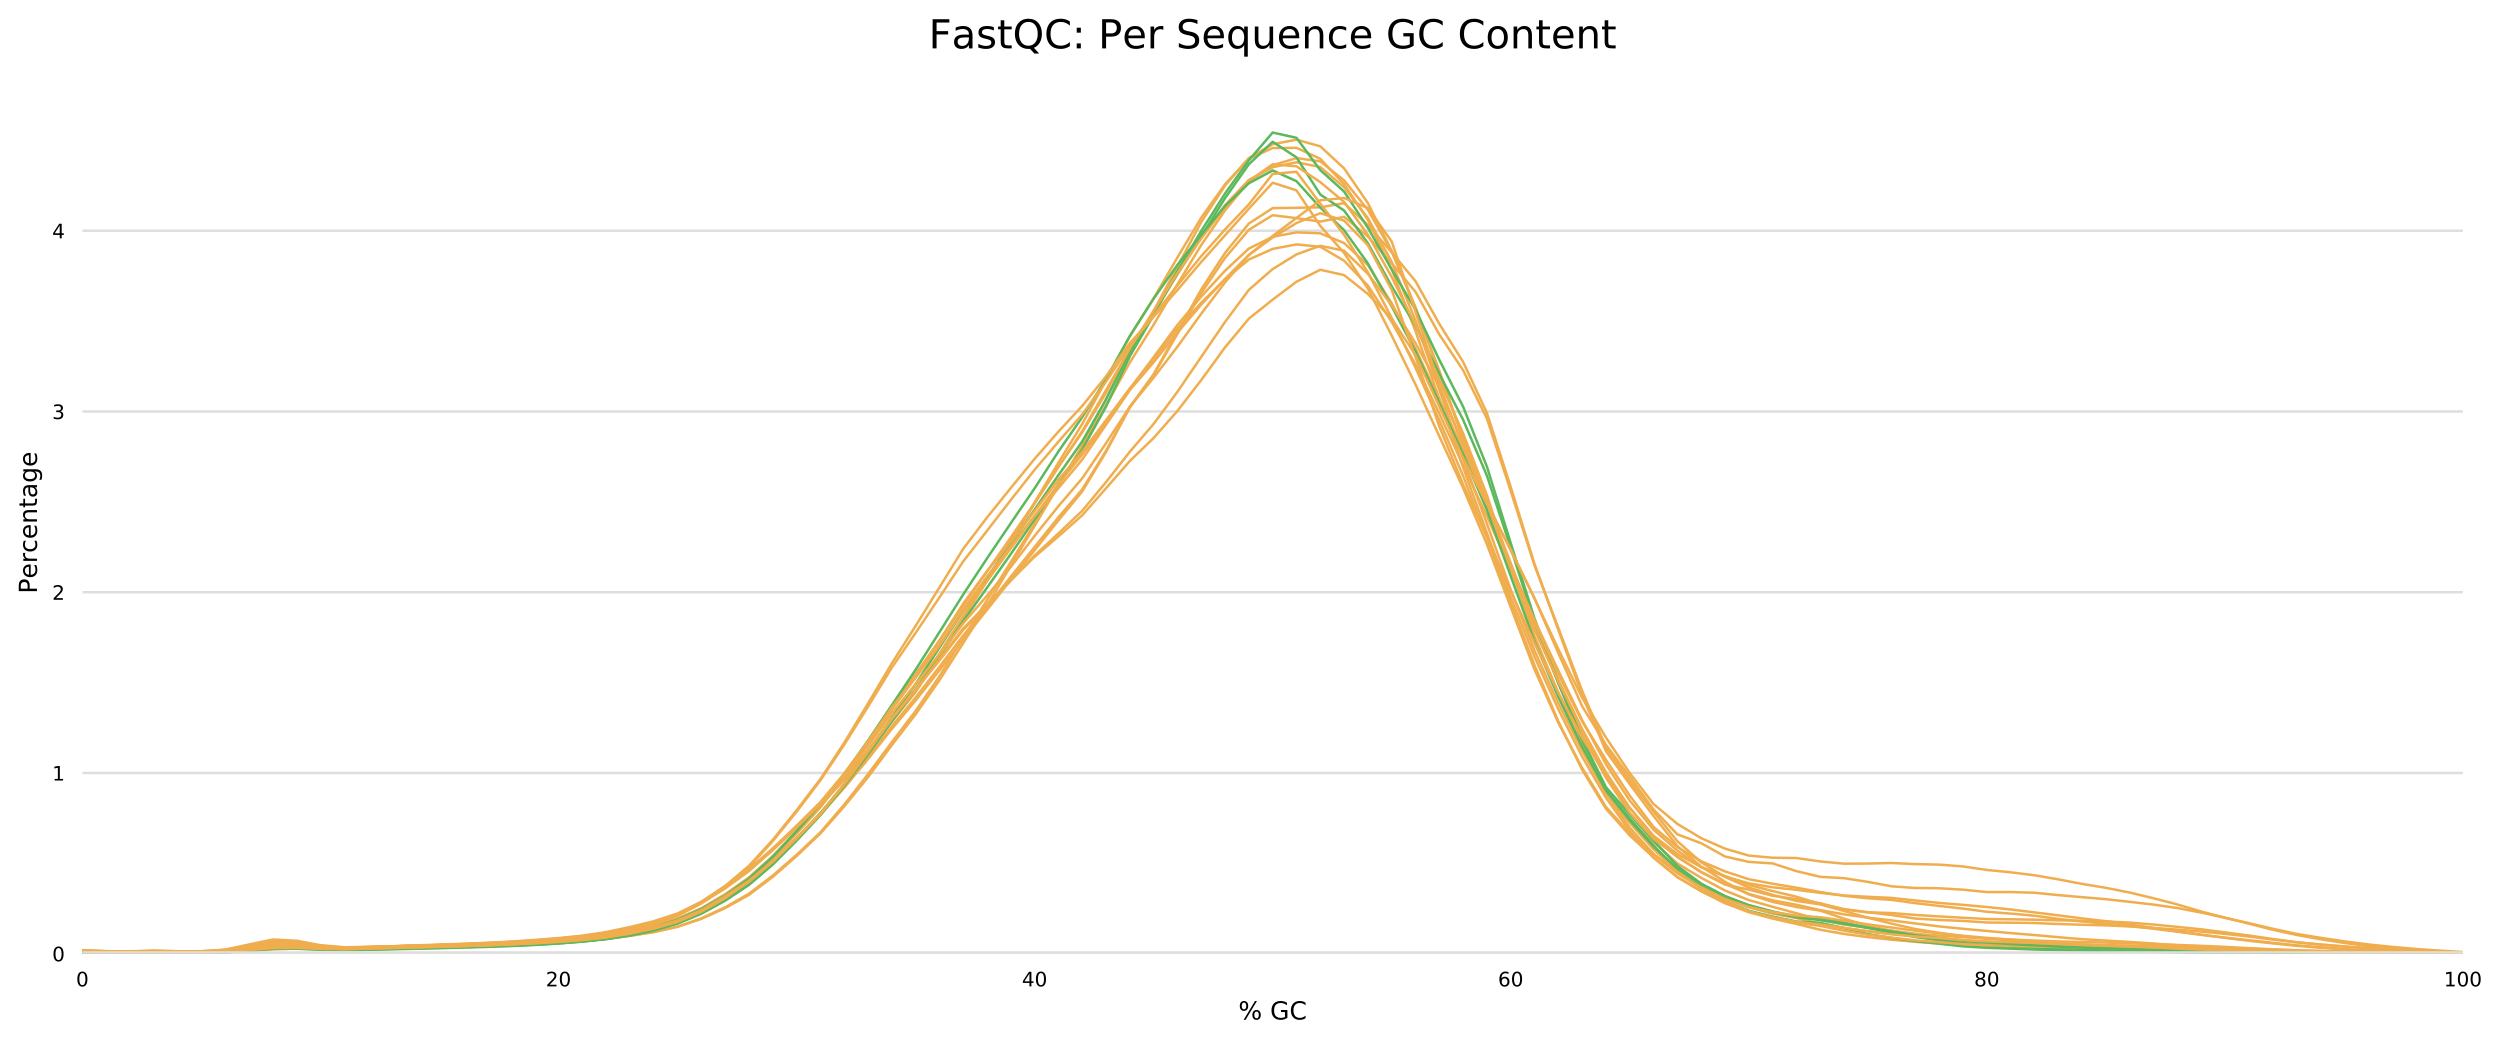 <?xml version="1.0" encoding="utf-8" standalone="no"?>
<!DOCTYPE svg PUBLIC "-//W3C//DTD SVG 1.1//EN"
  "http://www.w3.org/Graphics/SVG/1.1/DTD/svg11.dtd">
<!-- Created with matplotlib (http://matplotlib.org/) -->
<svg height="417.27pt" version="1.1" viewBox="0 0 1000.433 417.27" width="1000.433pt" xmlns="http://www.w3.org/2000/svg" xmlns:xlink="http://www.w3.org/1999/xlink">
 <defs>
  <style type="text/css">
*{stroke-linecap:butt;stroke-linejoin:round;}
  </style>
 </defs>
 <g id="figure_1">
  <g id="patch_1">
   <path d="M 0 417.27 
L 1000.433 417.27 
L 1000.433 0 
L 0 0 
z
" style="fill:#ffffff;"/>
  </g>
  <g id="axes_1">
   <g id="patch_2">
    <path d="M 32.968 381.649 
L 985.598 381.649 
L 985.598 36.609 
L 32.968 36.609 
z
" style="fill:#ffffff;"/>
   </g>
   <g id="matplotlib.axis_1">
    <g id="xtick_1">
     <g id="text_1">
      <!-- 0 -->
      <defs>
       <path d="M 31.781 66.406 
Q 24.172 66.406 20.328 58.906 
Q 16.5 51.422 16.5 36.375 
Q 16.5 21.391 20.328 13.891 
Q 24.172 6.391 31.781 6.391 
Q 39.453 6.391 43.281 13.891 
Q 47.125 21.391 47.125 36.375 
Q 47.125 51.422 43.281 58.906 
Q 39.453 66.406 31.781 66.406 
z
M 31.781 74.219 
Q 44.047 74.219 50.516 64.516 
Q 56.984 54.828 56.984 36.375 
Q 56.984 17.969 50.516 8.266 
Q 44.047 -1.422 31.781 -1.422 
Q 19.531 -1.422 13.062 8.266 
Q 6.594 17.969 6.594 36.375 
Q 6.594 54.828 13.062 64.516 
Q 19.531 74.219 31.781 74.219 
z
" id="DejaVuSans-30"/>
      </defs>
      <g transform="translate(30.423 394.728)scale(0.08 -0.08)">
       <use xlink:href="#DejaVuSans-30"/>
      </g>
     </g>
    </g>
    <g id="xtick_2">
     <g id="text_2">
      <!-- 20 -->
      <defs>
       <path d="M 19.188 8.297 
L 53.609 8.297 
L 53.609 0 
L 7.328 0 
L 7.328 8.297 
Q 12.938 14.109 22.625 23.891 
Q 32.328 33.688 34.812 36.531 
Q 39.547 41.844 41.422 45.531 
Q 43.312 49.219 43.312 52.781 
Q 43.312 58.594 39.234 62.25 
Q 35.156 65.922 28.609 65.922 
Q 23.969 65.922 18.812 64.312 
Q 13.672 62.703 7.812 59.422 
L 7.812 69.391 
Q 13.766 71.781 18.938 73 
Q 24.125 74.219 28.422 74.219 
Q 39.75 74.219 46.484 68.547 
Q 53.219 62.891 53.219 53.422 
Q 53.219 48.922 51.531 44.891 
Q 49.859 40.875 45.406 35.406 
Q 44.188 33.984 37.641 27.219 
Q 31.109 20.453 19.188 8.297 
z
" id="DejaVuSans-32"/>
      </defs>
      <g transform="translate(218.404 394.728)scale(0.08 -0.08)">
       <use xlink:href="#DejaVuSans-32"/>
       <use x="63.623" xlink:href="#DejaVuSans-30"/>
      </g>
     </g>
    </g>
    <g id="xtick_3">
     <g id="text_3">
      <!-- 40 -->
      <defs>
       <path d="M 37.797 64.312 
L 12.891 25.391 
L 37.797 25.391 
z
M 35.203 72.906 
L 47.609 72.906 
L 47.609 25.391 
L 58.016 25.391 
L 58.016 17.188 
L 47.609 17.188 
L 47.609 0 
L 37.797 0 
L 37.797 17.188 
L 4.891 17.188 
L 4.891 26.703 
z
" id="DejaVuSans-34"/>
      </defs>
      <g transform="translate(408.93 394.728)scale(0.08 -0.08)">
       <use xlink:href="#DejaVuSans-34"/>
       <use x="63.623" xlink:href="#DejaVuSans-30"/>
      </g>
     </g>
    </g>
    <g id="xtick_4">
     <g id="text_4">
      <!-- 60 -->
      <defs>
       <path d="M 33.016 40.375 
Q 26.375 40.375 22.484 35.828 
Q 18.609 31.297 18.609 23.391 
Q 18.609 15.531 22.484 10.953 
Q 26.375 6.391 33.016 6.391 
Q 39.656 6.391 43.531 10.953 
Q 47.406 15.531 47.406 23.391 
Q 47.406 31.297 43.531 35.828 
Q 39.656 40.375 33.016 40.375 
z
M 52.594 71.297 
L 52.594 62.312 
Q 48.875 64.062 45.094 64.984 
Q 41.312 65.922 37.594 65.922 
Q 27.828 65.922 22.672 59.328 
Q 17.531 52.734 16.797 39.406 
Q 19.672 43.656 24.016 45.922 
Q 28.375 48.188 33.594 48.188 
Q 44.578 48.188 50.953 41.516 
Q 57.328 34.859 57.328 23.391 
Q 57.328 12.156 50.688 5.359 
Q 44.047 -1.422 33.016 -1.422 
Q 20.359 -1.422 13.672 8.266 
Q 6.984 17.969 6.984 36.375 
Q 6.984 53.656 15.188 63.938 
Q 23.391 74.219 37.203 74.219 
Q 40.922 74.219 44.703 73.484 
Q 48.484 72.75 52.594 71.297 
z
" id="DejaVuSans-36"/>
      </defs>
      <g transform="translate(599.456 394.728)scale(0.08 -0.08)">
       <use xlink:href="#DejaVuSans-36"/>
       <use x="63.623" xlink:href="#DejaVuSans-30"/>
      </g>
     </g>
    </g>
    <g id="xtick_5">
     <g id="text_5">
      <!-- 80 -->
      <defs>
       <path d="M 31.781 34.625 
Q 24.75 34.625 20.719 30.859 
Q 16.703 27.094 16.703 20.516 
Q 16.703 13.922 20.719 10.156 
Q 24.75 6.391 31.781 6.391 
Q 38.812 6.391 42.859 10.172 
Q 46.922 13.969 46.922 20.516 
Q 46.922 27.094 42.891 30.859 
Q 38.875 34.625 31.781 34.625 
z
M 21.922 38.812 
Q 15.578 40.375 12.031 44.719 
Q 8.5 49.078 8.5 55.328 
Q 8.5 64.062 14.719 69.141 
Q 20.953 74.219 31.781 74.219 
Q 42.672 74.219 48.875 69.141 
Q 55.078 64.062 55.078 55.328 
Q 55.078 49.078 51.531 44.719 
Q 48 40.375 41.703 38.812 
Q 48.828 37.156 52.797 32.312 
Q 56.781 27.484 56.781 20.516 
Q 56.781 9.906 50.312 4.234 
Q 43.844 -1.422 31.781 -1.422 
Q 19.734 -1.422 13.25 4.234 
Q 6.781 9.906 6.781 20.516 
Q 6.781 27.484 10.781 32.312 
Q 14.797 37.156 21.922 38.812 
z
M 18.312 54.391 
Q 18.312 48.734 21.844 45.562 
Q 25.391 42.391 31.781 42.391 
Q 38.141 42.391 41.719 45.562 
Q 45.312 48.734 45.312 54.391 
Q 45.312 60.062 41.719 63.234 
Q 38.141 66.406 31.781 66.406 
Q 25.391 66.406 21.844 63.234 
Q 18.312 60.062 18.312 54.391 
z
" id="DejaVuSans-38"/>
      </defs>
      <g transform="translate(789.982 394.728)scale(0.08 -0.08)">
       <use xlink:href="#DejaVuSans-38"/>
       <use x="63.623" xlink:href="#DejaVuSans-30"/>
      </g>
     </g>
    </g>
    <g id="xtick_6">
     <g id="text_6">
      <!-- 100 -->
      <defs>
       <path d="M 12.406 8.297 
L 28.516 8.297 
L 28.516 63.922 
L 10.984 60.406 
L 10.984 69.391 
L 28.422 72.906 
L 38.281 72.906 
L 38.281 8.297 
L 54.391 8.297 
L 54.391 0 
L 12.406 0 
z
" id="DejaVuSans-31"/>
      </defs>
      <g transform="translate(977.963 394.728)scale(0.08 -0.08)">
       <use xlink:href="#DejaVuSans-31"/>
       <use x="63.623" xlink:href="#DejaVuSans-30"/>
       <use x="127.246" xlink:href="#DejaVuSans-30"/>
      </g>
     </g>
    </g>
    <g id="text_7">
     <!-- % GC -->
     <defs>
      <path d="M 72.703 32.078 
Q 68.453 32.078 66.031 28.469 
Q 63.625 24.859 63.625 18.406 
Q 63.625 12.062 66.031 8.422 
Q 68.453 4.781 72.703 4.781 
Q 76.859 4.781 79.266 8.422 
Q 81.688 12.062 81.688 18.406 
Q 81.688 24.812 79.266 28.438 
Q 76.859 32.078 72.703 32.078 
z
M 72.703 38.281 
Q 80.422 38.281 84.953 32.906 
Q 89.5 27.547 89.5 18.406 
Q 89.5 9.281 84.938 3.922 
Q 80.375 -1.422 72.703 -1.422 
Q 64.891 -1.422 60.344 3.922 
Q 55.812 9.281 55.812 18.406 
Q 55.812 27.594 60.375 32.938 
Q 64.938 38.281 72.703 38.281 
z
M 22.312 68.016 
Q 18.109 68.016 15.688 64.375 
Q 13.281 60.75 13.281 54.391 
Q 13.281 47.953 15.672 44.328 
Q 18.062 40.719 22.312 40.719 
Q 26.562 40.719 28.969 44.328 
Q 31.391 47.953 31.391 54.391 
Q 31.391 60.688 28.953 64.344 
Q 26.516 68.016 22.312 68.016 
z
M 66.406 74.219 
L 74.219 74.219 
L 28.609 -1.422 
L 20.797 -1.422 
z
M 22.312 74.219 
Q 30.031 74.219 34.609 68.875 
Q 39.203 63.531 39.203 54.391 
Q 39.203 45.172 34.641 39.844 
Q 30.078 34.516 22.312 34.516 
Q 14.547 34.516 10.031 39.859 
Q 5.516 45.219 5.516 54.391 
Q 5.516 63.484 10.047 68.844 
Q 14.594 74.219 22.312 74.219 
z
" id="DejaVuSans-25"/>
      <path id="DejaVuSans-20"/>
      <path d="M 59.516 10.406 
L 59.516 29.984 
L 43.406 29.984 
L 43.406 38.094 
L 69.281 38.094 
L 69.281 6.781 
Q 63.578 2.734 56.688 0.656 
Q 49.812 -1.422 42 -1.422 
Q 24.906 -1.422 15.25 8.562 
Q 5.609 18.562 5.609 36.375 
Q 5.609 54.25 15.25 64.234 
Q 24.906 74.219 42 74.219 
Q 49.125 74.219 55.547 72.453 
Q 61.969 70.703 67.391 67.281 
L 67.391 56.781 
Q 61.922 61.422 55.766 63.766 
Q 49.609 66.109 42.828 66.109 
Q 29.438 66.109 22.719 58.641 
Q 16.016 51.172 16.016 36.375 
Q 16.016 21.625 22.719 14.156 
Q 29.438 6.688 42.828 6.688 
Q 48.047 6.688 52.141 7.594 
Q 56.25 8.5 59.516 10.406 
z
" id="DejaVuSans-47"/>
      <path d="M 64.406 67.281 
L 64.406 56.891 
Q 59.422 61.531 53.781 63.812 
Q 48.141 66.109 41.797 66.109 
Q 29.297 66.109 22.656 58.469 
Q 16.016 50.828 16.016 36.375 
Q 16.016 21.969 22.656 14.328 
Q 29.297 6.688 41.797 6.688 
Q 48.141 6.688 53.781 8.984 
Q 59.422 11.281 64.406 15.922 
L 64.406 5.609 
Q 59.234 2.094 53.438 0.328 
Q 47.656 -1.422 41.219 -1.422 
Q 24.656 -1.422 15.125 8.703 
Q 5.609 18.844 5.609 36.375 
Q 5.609 53.953 15.125 64.078 
Q 24.656 74.219 41.219 74.219 
Q 47.75 74.219 53.531 72.484 
Q 59.328 70.75 64.406 67.281 
z
" id="DejaVuSans-43"/>
     </defs>
     <g transform="translate(495.578 407.99)scale(0.1 -0.1)">
      <use xlink:href="#DejaVuSans-25"/>
      <use x="95.02" xlink:href="#DejaVuSans-20"/>
      <use x="126.807" xlink:href="#DejaVuSans-47"/>
      <use x="204.297" xlink:href="#DejaVuSans-43"/>
     </g>
    </g>
   </g>
   <g id="matplotlib.axis_2">
    <g id="ytick_1">
     <g id="line2d_1">
      <path clip-path="url(#pdfbf6110f1)" d="M 32.968 381.649 
L 985.598 381.649 
" style="fill:none;stroke:#dedede;stroke-linecap:square;"/>
     </g>
     <g id="text_8">
      <!-- 0 -->
      <g transform="translate(20.878 384.689)scale(0.08 -0.08)">
       <use xlink:href="#DejaVuSans-30"/>
      </g>
     </g>
    </g>
    <g id="ytick_2">
     <g id="line2d_2">
      <path clip-path="url(#pdfbf6110f1)" d="M 32.968 309.322 
L 985.598 309.322 
" style="fill:none;stroke:#dedede;stroke-linecap:square;"/>
     </g>
     <g id="text_9">
      <!-- 1 -->
      <g transform="translate(20.878 312.361)scale(0.08 -0.08)">
       <use xlink:href="#DejaVuSans-31"/>
      </g>
     </g>
    </g>
    <g id="ytick_3">
     <g id="line2d_3">
      <path clip-path="url(#pdfbf6110f1)" d="M 32.968 236.994 
L 985.598 236.994 
" style="fill:none;stroke:#dedede;stroke-linecap:square;"/>
     </g>
     <g id="text_10">
      <!-- 2 -->
      <g transform="translate(20.878 240.033)scale(0.08 -0.08)">
       <use xlink:href="#DejaVuSans-32"/>
      </g>
     </g>
    </g>
    <g id="ytick_4">
     <g id="line2d_4">
      <path clip-path="url(#pdfbf6110f1)" d="M 32.968 164.666 
L 985.598 164.666 
" style="fill:none;stroke:#dedede;stroke-linecap:square;"/>
     </g>
     <g id="text_11">
      <!-- 3 -->
      <defs>
       <path d="M 40.578 39.312 
Q 47.656 37.797 51.625 33 
Q 55.609 28.219 55.609 21.188 
Q 55.609 10.406 48.188 4.484 
Q 40.766 -1.422 27.094 -1.422 
Q 22.516 -1.422 17.656 -0.516 
Q 12.797 0.391 7.625 2.203 
L 7.625 11.719 
Q 11.719 9.328 16.594 8.109 
Q 21.484 6.891 26.812 6.891 
Q 36.078 6.891 40.938 10.547 
Q 45.797 14.203 45.797 21.188 
Q 45.797 27.641 41.281 31.266 
Q 36.766 34.906 28.719 34.906 
L 20.219 34.906 
L 20.219 43.016 
L 29.109 43.016 
Q 36.375 43.016 40.234 45.922 
Q 44.094 48.828 44.094 54.297 
Q 44.094 59.906 40.109 62.906 
Q 36.141 65.922 28.719 65.922 
Q 24.656 65.922 20.016 65.031 
Q 15.375 64.156 9.812 62.312 
L 9.812 71.094 
Q 15.438 72.656 20.344 73.438 
Q 25.25 74.219 29.594 74.219 
Q 40.828 74.219 47.359 69.109 
Q 53.906 64.016 53.906 55.328 
Q 53.906 49.266 50.438 45.094 
Q 46.969 40.922 40.578 39.312 
z
" id="DejaVuSans-33"/>
      </defs>
      <g transform="translate(20.878 167.706)scale(0.08 -0.08)">
       <use xlink:href="#DejaVuSans-33"/>
      </g>
     </g>
    </g>
    <g id="ytick_5">
     <g id="line2d_5">
      <path clip-path="url(#pdfbf6110f1)" d="M 32.968 92.339 
L 985.598 92.339 
" style="fill:none;stroke:#dedede;stroke-linecap:square;"/>
     </g>
     <g id="text_12">
      <!-- 4 -->
      <g transform="translate(20.878 95.378)scale(0.08 -0.08)">
       <use xlink:href="#DejaVuSans-34"/>
      </g>
     </g>
    </g>
    <g id="text_13">
     <!-- Percentage -->
     <defs>
      <path d="M 19.672 64.797 
L 19.672 37.406 
L 32.078 37.406 
Q 38.969 37.406 42.719 40.969 
Q 46.484 44.531 46.484 51.125 
Q 46.484 57.672 42.719 61.234 
Q 38.969 64.797 32.078 64.797 
z
M 9.812 72.906 
L 32.078 72.906 
Q 44.344 72.906 50.609 67.359 
Q 56.891 61.812 56.891 51.125 
Q 56.891 40.328 50.609 34.812 
Q 44.344 29.297 32.078 29.297 
L 19.672 29.297 
L 19.672 0 
L 9.812 0 
z
" id="DejaVuSans-50"/>
      <path d="M 56.203 29.594 
L 56.203 25.203 
L 14.891 25.203 
Q 15.484 15.922 20.484 11.062 
Q 25.484 6.203 34.422 6.203 
Q 39.594 6.203 44.453 7.469 
Q 49.312 8.734 54.109 11.281 
L 54.109 2.781 
Q 49.266 0.734 44.188 -0.344 
Q 39.109 -1.422 33.891 -1.422 
Q 20.797 -1.422 13.156 6.188 
Q 5.516 13.812 5.516 26.812 
Q 5.516 40.234 12.766 48.109 
Q 20.016 56 32.328 56 
Q 43.359 56 49.781 48.891 
Q 56.203 41.797 56.203 29.594 
z
M 47.219 32.234 
Q 47.125 39.594 43.094 43.984 
Q 39.062 48.391 32.422 48.391 
Q 24.906 48.391 20.391 44.141 
Q 15.875 39.891 15.188 32.172 
z
" id="DejaVuSans-65"/>
      <path d="M 41.109 46.297 
Q 39.594 47.172 37.812 47.578 
Q 36.031 48 33.891 48 
Q 26.266 48 22.188 43.047 
Q 18.109 38.094 18.109 28.812 
L 18.109 0 
L 9.078 0 
L 9.078 54.688 
L 18.109 54.688 
L 18.109 46.188 
Q 20.953 51.172 25.484 53.578 
Q 30.031 56 36.531 56 
Q 37.453 56 38.578 55.875 
Q 39.703 55.766 41.062 55.516 
z
" id="DejaVuSans-72"/>
      <path d="M 48.781 52.594 
L 48.781 44.188 
Q 44.969 46.297 41.141 47.344 
Q 37.312 48.391 33.406 48.391 
Q 24.656 48.391 19.812 42.844 
Q 14.984 37.312 14.984 27.297 
Q 14.984 17.281 19.812 11.734 
Q 24.656 6.203 33.406 6.203 
Q 37.312 6.203 41.141 7.25 
Q 44.969 8.297 48.781 10.406 
L 48.781 2.094 
Q 45.016 0.344 40.984 -0.531 
Q 36.969 -1.422 32.422 -1.422 
Q 20.062 -1.422 12.781 6.344 
Q 5.516 14.109 5.516 27.297 
Q 5.516 40.672 12.859 48.328 
Q 20.219 56 33.016 56 
Q 37.156 56 41.109 55.141 
Q 45.062 54.297 48.781 52.594 
z
" id="DejaVuSans-63"/>
      <path d="M 54.891 33.016 
L 54.891 0 
L 45.906 0 
L 45.906 32.719 
Q 45.906 40.484 42.875 44.328 
Q 39.844 48.188 33.797 48.188 
Q 26.516 48.188 22.312 43.547 
Q 18.109 38.922 18.109 30.906 
L 18.109 0 
L 9.078 0 
L 9.078 54.688 
L 18.109 54.688 
L 18.109 46.188 
Q 21.344 51.125 25.703 53.562 
Q 30.078 56 35.797 56 
Q 45.219 56 50.047 50.172 
Q 54.891 44.344 54.891 33.016 
z
" id="DejaVuSans-6e"/>
      <path d="M 18.312 70.219 
L 18.312 54.688 
L 36.812 54.688 
L 36.812 47.703 
L 18.312 47.703 
L 18.312 18.016 
Q 18.312 11.328 20.141 9.422 
Q 21.969 7.516 27.594 7.516 
L 36.812 7.516 
L 36.812 0 
L 27.594 0 
Q 17.188 0 13.234 3.875 
Q 9.281 7.766 9.281 18.016 
L 9.281 47.703 
L 2.688 47.703 
L 2.688 54.688 
L 9.281 54.688 
L 9.281 70.219 
z
" id="DejaVuSans-74"/>
      <path d="M 34.281 27.484 
Q 23.391 27.484 19.188 25 
Q 14.984 22.516 14.984 16.5 
Q 14.984 11.719 18.141 8.906 
Q 21.297 6.109 26.703 6.109 
Q 34.188 6.109 38.703 11.406 
Q 43.219 16.703 43.219 25.484 
L 43.219 27.484 
z
M 52.203 31.203 
L 52.203 0 
L 43.219 0 
L 43.219 8.297 
Q 40.141 3.328 35.547 0.953 
Q 30.953 -1.422 24.312 -1.422 
Q 15.922 -1.422 10.953 3.297 
Q 6 8.016 6 15.922 
Q 6 25.141 12.172 29.828 
Q 18.359 34.516 30.609 34.516 
L 43.219 34.516 
L 43.219 35.406 
Q 43.219 41.609 39.141 45 
Q 35.062 48.391 27.688 48.391 
Q 23 48.391 18.547 47.266 
Q 14.109 46.141 10.016 43.891 
L 10.016 52.203 
Q 14.938 54.109 19.578 55.047 
Q 24.219 56 28.609 56 
Q 40.484 56 46.344 49.844 
Q 52.203 43.703 52.203 31.203 
z
" id="DejaVuSans-61"/>
      <path d="M 45.406 27.984 
Q 45.406 37.75 41.375 43.109 
Q 37.359 48.484 30.078 48.484 
Q 22.859 48.484 18.828 43.109 
Q 14.797 37.75 14.797 27.984 
Q 14.797 18.266 18.828 12.891 
Q 22.859 7.516 30.078 7.516 
Q 37.359 7.516 41.375 12.891 
Q 45.406 18.266 45.406 27.984 
z
M 54.391 6.781 
Q 54.391 -7.172 48.188 -13.984 
Q 42 -20.797 29.203 -20.797 
Q 24.469 -20.797 20.266 -20.094 
Q 16.062 -19.391 12.109 -17.922 
L 12.109 -9.188 
Q 16.062 -11.328 19.922 -12.344 
Q 23.781 -13.375 27.781 -13.375 
Q 36.625 -13.375 41.016 -8.766 
Q 45.406 -4.156 45.406 5.172 
L 45.406 9.625 
Q 42.625 4.781 38.281 2.391 
Q 33.938 0 27.875 0 
Q 17.828 0 11.672 7.656 
Q 5.516 15.328 5.516 27.984 
Q 5.516 40.672 11.672 48.328 
Q 17.828 56 27.875 56 
Q 33.938 56 38.281 53.609 
Q 42.625 51.219 45.406 46.391 
L 45.406 54.688 
L 54.391 54.688 
z
" id="DejaVuSans-67"/>
     </defs>
     <g transform="translate(14.798 237.542)rotate(-90)scale(0.1 -0.1)">
      <use xlink:href="#DejaVuSans-50"/>
      <use x="60.256" xlink:href="#DejaVuSans-65"/>
      <use x="121.779" xlink:href="#DejaVuSans-72"/>
      <use x="162.861" xlink:href="#DejaVuSans-63"/>
      <use x="217.842" xlink:href="#DejaVuSans-65"/>
      <use x="279.365" xlink:href="#DejaVuSans-6e"/>
      <use x="342.744" xlink:href="#DejaVuSans-74"/>
      <use x="381.953" xlink:href="#DejaVuSans-61"/>
      <use x="443.232" xlink:href="#DejaVuSans-67"/>
      <use x="506.709" xlink:href="#DejaVuSans-65"/>
     </g>
    </g>
   </g>
   <g id="line2d_6">
    <path clip-path="url(#pdfbf6110f1)" d="M 32.968 381.288 
L 42.494 381.331 
L 52.021 381.15 
L 61.547 380.931 
L 71.073 381.073 
L 80.6 381.064 
L 90.126 380.647 
L 99.652 379.414 
L 109.179 378.013 
L 118.705 377.984 
L 128.231 378.854 
L 137.757 379.217 
L 147.284 378.971 
L 156.81 378.671 
L 166.336 378.312 
L 175.863 377.984 
L 185.389 377.675 
L 194.915 377.288 
L 204.442 376.803 
L 213.968 376.153 
L 223.494 375.391 
L 233.02 374.427 
L 242.547 372.981 
L 252.073 370.981 
L 261.599 368.656 
L 271.126 365.545 
L 280.652 360.913 
L 290.178 355.131 
L 299.705 348.349 
L 309.231 339.899 
L 318.757 331.113 
L 328.283 322.275 
L 337.81 312.152 
L 347.336 300.951 
L 356.862 288.819 
L 366.389 276.962 
L 375.915 262.798 
L 385.441 247.499 
L 394.968 232.576 
L 404.494 216.802 
L 414.02 201.093 
L 423.546 185.171 
L 433.073 169.668 
L 442.599 152.178 
L 452.125 134.597 
L 461.652 119.376 
L 471.178 103.024 
L 480.704 87.112 
L 490.231 73.751 
L 499.757 63.451 
L 509.283 59.245 
L 518.809 59.147 
L 528.336 63.55 
L 537.862 73.73 
L 547.388 87.996 
L 556.915 107.821 
L 566.441 132.492 
L 575.967 159.567 
L 585.494 187.007 
L 595.02 213.275 
L 604.546 238.989 
L 614.072 262.834 
L 623.599 283.806 
L 633.125 302.783 
L 642.651 319.226 
L 652.178 332.553 
L 661.704 343.214 
L 671.23 350.93 
L 680.757 356.625 
L 690.283 361.405 
L 699.809 365.028 
L 709.335 367.582 
L 718.862 369.74 
L 728.388 372.06 
L 737.914 373.729 
L 747.441 375.009 
L 756.967 376.057 
L 766.493 376.897 
L 776.02 377.569 
L 785.546 378.084 
L 795.072 378.511 
L 804.598 378.83 
L 814.125 379.097 
L 823.651 379.342 
L 833.177 379.555 
L 842.704 379.71 
L 852.23 379.888 
L 861.756 380.069 
L 871.283 380.259 
L 880.809 380.444 
L 890.335 380.609 
L 899.861 380.799 
L 909.388 380.994 
L 918.914 381.138 
L 928.44 381.244 
L 937.967 381.33 
L 947.493 381.406 
L 957.019 381.48 
L 966.546 381.531 
L 976.072 381.571 
L 985.598 381.61 
" style="fill:none;stroke:#f0ad4e;stroke-linecap:square;"/>
   </g>
   <g id="line2d_7">
    <path clip-path="url(#pdfbf6110f1)" d="M 32.968 381.31 
L 42.494 381.356 
L 52.021 381.177 
L 61.547 380.975 
L 71.073 381.092 
L 80.6 381.07 
L 90.126 380.715 
L 99.652 379.711 
L 109.179 378.5 
L 118.705 378.44 
L 128.231 379.137 
L 137.757 379.337 
L 147.284 379.064 
L 156.81 378.762 
L 166.336 378.439 
L 175.863 378.154 
L 185.389 377.808 
L 194.915 377.392 
L 204.442 376.929 
L 213.968 376.339 
L 223.494 375.625 
L 233.02 374.655 
L 242.547 373.327 
L 252.073 371.396 
L 261.599 368.993 
L 271.126 365.865 
L 280.652 361.335 
L 290.178 355.532 
L 299.705 348.595 
L 309.231 340.109 
L 318.757 331.336 
L 328.283 322.162 
L 337.81 311.56 
L 347.336 300.15 
L 356.862 287.713 
L 366.389 275.681 
L 375.915 261.559 
L 385.441 246.468 
L 394.968 231.937 
L 404.494 216.534 
L 414.02 201.523 
L 423.546 186.86 
L 433.073 172.562 
L 442.599 156.119 
L 452.125 139.711 
L 461.652 125.19 
L 471.178 109.803 
L 480.704 95.057 
L 490.231 82.113 
L 499.757 72.003 
L 509.283 66.93 
L 518.809 64.927 
L 528.336 66.86 
L 537.862 74.911 
L 547.388 87.263 
L 556.915 104.822 
L 566.441 128.312 
L 575.967 155.982 
L 585.494 183.522 
L 595.02 209.58 
L 604.546 235.957 
L 614.072 260.369 
L 623.599 281.402 
L 633.125 300.471 
L 642.651 317.533 
L 652.178 331.211 
L 661.704 341.728 
L 671.23 349.063 
L 680.757 354.799 
L 690.283 359.461 
L 699.809 363.112 
L 709.335 365.589 
L 718.862 367.392 
L 728.388 369.635 
L 737.914 371.349 
L 747.441 372.567 
L 756.967 373.579 
L 766.493 374.593 
L 776.02 375.474 
L 785.546 376.235 
L 795.072 376.892 
L 804.598 377.418 
L 814.125 377.894 
L 823.651 378.387 
L 833.177 378.826 
L 842.704 379.094 
L 852.23 379.387 
L 861.756 379.753 
L 871.283 380.075 
L 880.809 380.349 
L 890.335 380.595 
L 899.861 380.792 
L 909.388 380.971 
L 918.914 381.145 
L 928.44 381.277 
L 937.967 381.377 
L 947.493 381.463 
L 957.019 381.525 
L 966.546 381.568 
L 976.072 381.606 
L 985.598 381.631 
" style="fill:none;stroke:#f0ad4e;stroke-linecap:square;"/>
   </g>
   <g id="line2d_8">
    <path clip-path="url(#pdfbf6110f1)" d="M 32.968 380.6 
L 42.494 380.897 
L 52.021 380.932 
L 61.547 380.714 
L 71.073 380.972 
L 80.6 380.966 
L 90.126 380.406 
L 99.652 378.781 
L 109.179 377.102 
L 118.705 377.345 
L 128.231 378.692 
L 137.757 379.428 
L 147.284 379.316 
L 156.81 379.051 
L 166.336 378.845 
L 175.863 378.632 
L 185.389 378.32 
L 194.915 378.035 
L 204.442 377.732 
L 213.968 377.275 
L 223.494 376.727 
L 233.02 376.022 
L 242.547 374.949 
L 252.073 373.39 
L 261.599 371.522 
L 271.126 368.771 
L 280.652 364.631 
L 290.178 359.318 
L 299.705 352.88 
L 309.231 344.652 
L 318.757 335.546 
L 328.283 326.091 
L 337.81 315.304 
L 347.336 303.788 
L 356.862 291.727 
L 366.389 280.325 
L 375.915 268.29 
L 385.441 255.937 
L 394.968 244.042 
L 404.494 232.02 
L 414.02 220.227 
L 423.546 208.233 
L 433.073 196.65 
L 442.599 180.882 
L 452.125 163.067 
L 461.652 149.751 
L 471.178 132.807 
L 480.704 115.834 
L 490.231 101.218 
L 499.757 89.443 
L 509.283 83.279 
L 518.809 83.161 
L 528.336 82.957 
L 537.862 81.303 
L 547.388 90.051 
L 556.915 100.956 
L 566.441 112.519 
L 575.967 129.611 
L 585.494 144.81 
L 595.02 165.257 
L 604.546 194.862 
L 614.072 225.723 
L 623.599 252.059 
L 633.125 278.065 
L 642.651 300.579 
L 652.178 313.798 
L 661.704 326.541 
L 671.23 338.579 
L 680.757 346.742 
L 690.283 352.857 
L 699.809 357.886 
L 709.335 360.922 
L 718.862 362.962 
L 728.388 364.396 
L 737.914 367.609 
L 747.441 370.477 
L 756.967 372.426 
L 766.493 374.097 
L 776.02 375.388 
L 785.546 376.674 
L 795.072 377.237 
L 804.598 377.488 
L 814.125 377.913 
L 823.651 378.217 
L 833.177 378.336 
L 842.704 378.432 
L 852.23 378.495 
L 861.756 378.576 
L 871.283 378.738 
L 880.809 378.96 
L 890.335 379.244 
L 899.861 379.613 
L 909.388 379.964 
L 918.914 380.282 
L 928.44 380.559 
L 937.967 380.786 
L 947.493 380.993 
L 957.019 381.165 
L 966.546 381.297 
L 976.072 381.397 
L 985.598 381.506 
" style="fill:none;stroke:#f0ad4e;stroke-linecap:square;"/>
   </g>
   <g id="line2d_9">
    <path clip-path="url(#pdfbf6110f1)" d="M 32.968 380.547 
L 42.494 380.888 
L 52.021 381.011 
L 61.547 380.801 
L 71.073 380.937 
L 80.6 380.907 
L 90.126 380.491 
L 99.652 379.213 
L 109.179 377.86 
L 118.705 377.969 
L 128.231 378.946 
L 137.757 379.44 
L 147.284 379.329 
L 156.81 379.145 
L 166.336 378.914 
L 175.863 378.716 
L 185.389 378.481 
L 194.915 378.144 
L 204.442 377.799 
L 213.968 377.425 
L 223.494 376.861 
L 233.02 376.012 
L 242.547 374.866 
L 252.073 373.237 
L 261.599 371.144 
L 271.126 368.314 
L 280.652 364.169 
L 290.178 358.814 
L 299.705 352.45 
L 309.231 344.382 
L 318.757 335.278 
L 328.283 325.331 
L 337.81 314.422 
L 347.336 303.119 
L 356.862 290.643 
L 366.389 279.129 
L 375.915 266.872 
L 385.441 254.32 
L 394.968 242.802 
L 404.494 230.783 
L 414.02 218.883 
L 423.546 207.004 
L 433.073 195.852 
L 442.599 180.392 
L 452.125 162.855 
L 461.652 149.985 
L 471.178 133.6 
L 480.704 117.297 
L 490.231 103.204 
L 499.757 91.957 
L 509.283 86.114 
L 518.809 87.296 
L 528.336 88.681 
L 537.862 86.783 
L 547.388 94.664 
L 556.915 105.321 
L 566.441 116.803 
L 575.967 133.851 
L 585.494 148.162 
L 595.02 167.48 
L 604.546 196.467 
L 614.072 226.276 
L 623.599 251.276 
L 633.125 276.42 
L 642.651 299.127 
L 652.178 312.466 
L 661.704 324.804 
L 671.23 336.628 
L 680.757 345.054 
L 690.283 350.917 
L 699.809 355.163 
L 709.335 358.099 
L 718.862 360.511 
L 728.388 361.928 
L 737.914 364.549 
L 747.441 367.229 
L 756.967 369.615 
L 766.493 371.773 
L 776.02 373.291 
L 785.546 374.641 
L 795.072 375.607 
L 804.598 376.311 
L 814.125 376.995 
L 823.651 377.6 
L 833.177 378.062 
L 842.704 378.465 
L 852.23 378.797 
L 861.756 379.116 
L 871.283 379.423 
L 880.809 379.729 
L 890.335 380.02 
L 899.861 380.314 
L 909.388 380.576 
L 918.914 380.79 
L 928.44 381.009 
L 937.967 381.187 
L 947.493 381.322 
L 957.019 381.447 
L 966.546 381.532 
L 976.072 381.579 
L 985.598 381.618 
" style="fill:none;stroke:#f0ad4e;stroke-linecap:square;"/>
   </g>
   <g id="line2d_10">
    <path clip-path="url(#pdfbf6110f1)" d="M 32.968 381.43 
L 42.494 381.467 
L 52.021 381.372 
L 61.547 381.252 
L 71.073 381.35 
L 80.6 381.348 
L 90.126 381.082 
L 99.652 380.466 
L 109.179 379.519 
L 118.705 379.169 
L 128.231 379.664 
L 137.757 379.947 
L 147.284 379.772 
L 156.81 379.539 
L 166.336 379.315 
L 175.863 379.089 
L 185.389 378.803 
L 194.915 378.463 
L 204.442 378.08 
L 213.968 377.703 
L 223.494 377.23 
L 233.02 376.588 
L 242.547 375.719 
L 252.073 374.472 
L 261.599 372.984 
L 271.126 370.892 
L 280.652 367.697 
L 290.178 363.398 
L 299.705 358.104 
L 309.231 350.9 
L 318.757 342.57 
L 328.283 333.554 
L 337.81 322.726 
L 347.336 311.022 
L 356.862 298.215 
L 366.389 285.865 
L 375.915 272.231 
L 385.441 257.354 
L 394.968 242.357 
L 404.494 226.39 
L 414.02 210.455 
L 423.546 194.346 
L 433.073 178.248 
L 442.599 159.756 
L 452.125 141.069 
L 461.652 124.4 
L 471.178 106.645 
L 480.704 88.868 
L 490.231 74.246 
L 499.757 63.245 
L 509.283 57.725 
L 518.809 55.884 
L 528.336 58.559 
L 537.862 67.359 
L 547.388 81.282 
L 556.915 100.388 
L 566.441 123.173 
L 575.967 148.291 
L 585.494 175.543 
L 595.02 201.952 
L 604.546 227.366 
L 614.072 251.266 
L 623.599 273.155 
L 633.125 293.843 
L 642.651 311.229 
L 652.178 325.438 
L 661.704 336.99 
L 671.23 345.532 
L 680.757 351.283 
L 690.283 356.356 
L 699.809 360.196 
L 709.335 362.875 
L 718.862 365.457 
L 728.388 368.054 
L 737.914 369.989 
L 747.441 371.279 
L 756.967 372.461 
L 766.493 373.635 
L 776.02 374.412 
L 785.546 375.046 
L 795.072 375.56 
L 804.598 375.971 
L 814.125 376.369 
L 823.651 376.724 
L 833.177 376.986 
L 842.704 377.199 
L 852.23 377.512 
L 861.756 377.804 
L 871.283 378.141 
L 880.809 378.482 
L 890.335 378.909 
L 899.861 379.434 
L 909.388 379.897 
L 918.914 380.291 
L 928.44 380.597 
L 937.967 380.853 
L 947.493 381.083 
L 957.019 381.245 
L 966.546 381.356 
L 976.072 381.465 
L 985.598 381.554 
" style="fill:none;stroke:#f0ad4e;stroke-linecap:square;"/>
   </g>
   <g id="line2d_11">
    <path clip-path="url(#pdfbf6110f1)" d="M 32.968 381.437 
L 42.494 381.476 
L 52.021 381.427 
L 61.547 381.332 
L 71.073 381.377 
L 80.6 381.354 
L 90.126 381.128 
L 99.652 380.651 
L 109.179 379.897 
L 118.705 379.589 
L 128.231 379.936 
L 137.757 380.074 
L 147.284 379.875 
L 156.81 379.67 
L 166.336 379.464 
L 175.863 379.197 
L 185.389 378.87 
L 194.915 378.564 
L 204.442 378.195 
L 213.968 377.777 
L 223.494 377.283 
L 233.02 376.647 
L 242.547 375.769 
L 252.073 374.5 
L 261.599 372.996 
L 271.126 370.82 
L 280.652 367.489 
L 290.178 363.091 
L 299.705 357.633 
L 309.231 350.374 
L 318.757 342.094 
L 328.283 333.109 
L 337.81 322.025 
L 347.336 309.819 
L 356.862 297.018 
L 366.389 284.521 
L 375.915 270.667 
L 385.441 255.355 
L 394.968 240.175 
L 404.494 224.895 
L 414.02 209.639 
L 423.546 194.278 
L 433.073 179.336 
L 442.599 162.219 
L 452.125 145.067 
L 461.652 129.94 
L 471.178 113.777 
L 480.704 98.045 
L 490.231 84.176 
L 499.757 72.677 
L 509.283 66.129 
L 518.809 63.271 
L 528.336 64.56 
L 537.862 72.186 
L 547.388 83.976 
L 556.915 100.676 
L 566.441 122.997 
L 575.967 149.16 
L 585.494 175.693 
L 595.02 200.508 
L 604.546 225.352 
L 614.072 249.988 
L 623.599 272.115 
L 633.125 291.73 
L 642.651 309.036 
L 652.178 323.299 
L 661.704 334.845 
L 671.23 342.986 
L 680.757 348.929 
L 690.283 353.745 
L 699.809 357.735 
L 709.335 360.276 
L 718.862 362.056 
L 728.388 364.191 
L 737.914 365.896 
L 747.441 367.223 
L 756.967 368.325 
L 766.493 369.547 
L 776.02 370.727 
L 785.546 371.683 
L 795.072 372.533 
L 804.598 373.399 
L 814.125 374.177 
L 823.651 375.04 
L 833.177 375.831 
L 842.704 376.39 
L 852.23 376.928 
L 861.756 377.573 
L 871.283 378.279 
L 880.809 378.872 
L 890.335 379.35 
L 899.861 379.805 
L 909.388 380.229 
L 918.914 380.598 
L 928.44 380.851 
L 937.967 381.06 
L 947.493 381.268 
L 957.019 381.403 
L 966.546 381.498 
L 976.072 381.565 
L 985.598 381.614 
" style="fill:none;stroke:#f0ad4e;stroke-linecap:square;"/>
   </g>
   <g id="line2d_12">
    <path clip-path="url(#pdfbf6110f1)" d="M 32.968 381.357 
L 42.494 381.414 
L 52.021 381.351 
L 61.547 381.253 
L 71.073 381.361 
L 80.6 381.367 
L 90.126 381.086 
L 99.652 380.192 
L 109.179 379.268 
L 118.705 379.295 
L 128.231 379.849 
L 137.757 380.092 
L 147.284 379.923 
L 156.81 379.706 
L 166.336 379.518 
L 175.863 379.302 
L 185.389 379.01 
L 194.915 378.724 
L 204.442 378.435 
L 213.968 378.023 
L 223.494 377.533 
L 233.02 376.818 
L 242.547 375.778 
L 252.073 374.339 
L 261.599 372.356 
L 271.126 369.604 
L 280.652 365.653 
L 290.178 360.41 
L 299.705 354.103 
L 309.231 345.978 
L 318.757 336.431 
L 328.283 326.232 
L 337.81 314.547 
L 347.336 301.9 
L 356.862 288.674 
L 366.389 276.01 
L 375.915 262.671 
L 385.441 248.588 
L 394.968 235.199 
L 404.494 221.692 
L 414.02 207.929 
L 423.546 193.711 
L 433.073 179.908 
L 442.599 162.707 
L 452.125 142.55 
L 461.652 126.113 
L 471.178 108.407 
L 480.704 92.462 
L 490.231 77.445 
L 499.757 64.154 
L 509.283 53.04 
L 518.809 55.152 
L 528.336 68.079 
L 537.862 76.648 
L 547.388 91.14 
L 556.915 107.789 
L 566.441 123.947 
L 575.967 143.965 
L 585.494 162.73 
L 595.02 186.742 
L 604.546 217.312 
L 614.072 247.501 
L 623.599 273.101 
L 633.125 296.612 
L 642.651 316.339 
L 652.178 327.522 
L 661.704 338.327 
L 671.23 348.425 
L 680.757 355.352 
L 690.283 360.567 
L 699.809 364.481 
L 709.335 366.789 
L 718.862 368.785 
L 728.388 369.294 
L 737.914 371.436 
L 747.441 373.803 
L 756.967 375.316 
L 766.493 376.631 
L 776.02 377.634 
L 785.546 378.705 
L 795.072 379.287 
L 804.598 379.621 
L 814.125 379.962 
L 823.651 380.22 
L 833.177 380.419 
L 842.704 380.607 
L 852.23 380.726 
L 861.756 380.871 
L 871.283 380.999 
L 880.809 381.089 
L 890.335 381.199 
L 899.861 381.318 
L 909.388 381.4 
L 918.914 381.448 
L 928.44 381.492 
L 937.967 381.54 
L 947.493 381.567 
L 957.019 381.587 
L 966.546 381.609 
L 976.072 381.629 
L 985.598 381.643 
" style="fill:none;stroke:#5cb85c;stroke-linecap:square;"/>
   </g>
   <g id="line2d_13">
    <path clip-path="url(#pdfbf6110f1)" d="M 32.968 381.346 
L 42.494 381.411 
L 52.021 381.377 
L 61.547 381.275 
L 71.073 381.336 
L 80.6 381.316 
L 90.126 381.106 
L 99.652 380.456 
L 109.179 379.71 
L 118.705 379.661 
L 128.231 380.046 
L 137.757 380.211 
L 147.284 380.077 
L 156.81 379.886 
L 166.336 379.67 
L 175.863 379.439 
L 185.389 379.193 
L 194.915 378.92 
L 204.442 378.592 
L 213.968 378.16 
L 223.494 377.558 
L 233.02 376.775 
L 242.547 375.781 
L 252.073 374.283 
L 261.599 372.26 
L 271.126 369.406 
L 280.652 365.391 
L 290.178 360.27 
L 299.705 353.938 
L 309.231 345.674 
L 318.757 335.953 
L 328.283 325.489 
L 337.81 313.833 
L 347.336 300.942 
L 356.862 287.182 
L 366.389 273.736 
L 375.915 259.2 
L 385.441 244.422 
L 394.968 231.108 
L 404.494 217.685 
L 414.02 203.914 
L 423.546 190.172 
L 433.073 176.655 
L 442.599 159.855 
L 452.125 140.546 
L 461.652 125.406 
L 471.178 109.489 
L 480.704 94.586 
L 490.231 79.284 
L 499.757 65.726 
L 509.283 56.744 
L 518.809 62.972 
L 528.336 77.826 
L 537.862 84.253 
L 547.388 97.352 
L 556.915 114.555 
L 566.441 130.351 
L 575.967 149.618 
L 585.494 167.975 
L 595.02 190.324 
L 604.546 219.182 
L 614.072 248.905 
L 623.599 273.382 
L 633.125 295.638 
L 642.651 314.995 
L 652.178 325.948 
L 661.704 336.355 
L 671.23 346.527 
L 680.757 353.599 
L 690.283 358.591 
L 699.809 362.179 
L 709.335 364.721 
L 718.862 366.829 
L 728.388 367.323 
L 737.914 369.197 
L 747.441 371.251 
L 756.967 373.111 
L 766.493 374.977 
L 776.02 376.255 
L 785.546 377.404 
L 795.072 378.195 
L 804.598 378.718 
L 814.125 379.241 
L 823.651 379.702 
L 833.177 380.083 
L 842.704 380.374 
L 852.23 380.566 
L 861.756 380.762 
L 871.283 380.922 
L 880.809 381.027 
L 890.335 381.152 
L 899.861 381.263 
L 909.388 381.341 
L 918.914 381.414 
L 928.44 381.47 
L 937.967 381.516 
L 947.493 381.559 
L 957.019 381.593 
L 966.546 381.617 
L 976.072 381.63 
L 985.598 381.639 
" style="fill:none;stroke:#5cb85c;stroke-linecap:square;"/>
   </g>
   <g id="line2d_14">
    <path clip-path="url(#pdfbf6110f1)" d="M 32.968 380.264 
L 42.494 380.65 
L 52.021 380.693 
L 61.547 380.404 
L 71.073 380.695 
L 80.6 380.691 
L 90.126 380.006 
L 99.652 377.956 
L 109.179 375.963 
L 118.705 376.46 
L 128.231 378.237 
L 137.757 379.082 
L 147.284 378.913 
L 156.81 378.672 
L 166.336 378.443 
L 175.863 378.182 
L 185.389 377.918 
L 194.915 377.599 
L 204.442 377.135 
L 213.968 376.614 
L 223.494 376.023 
L 233.02 375.15 
L 242.547 374.043 
L 252.073 372.483 
L 261.599 370.465 
L 271.126 367.713 
L 280.652 363.628 
L 290.178 358.266 
L 299.705 351.586 
L 309.231 342.874 
L 318.757 333.142 
L 328.283 322.937 
L 337.81 310.514 
L 347.336 297.457 
L 356.862 283.911 
L 366.389 271.151 
L 375.915 258.333 
L 385.441 243.872 
L 394.968 230.753 
L 404.494 218.688 
L 414.02 206.481 
L 423.546 193.816 
L 433.073 181.879 
L 442.599 169.268 
L 452.125 155.66 
L 461.652 142.911 
L 471.178 130.05 
L 480.704 118.688 
L 490.231 108.331 
L 499.757 99.458 
L 509.283 94.768 
L 518.809 92.984 
L 528.336 93.366 
L 537.862 97.264 
L 547.388 106.082 
L 556.915 121.364 
L 566.441 139.55 
L 575.967 159.867 
L 585.494 179.893 
L 595.02 202.083 
L 604.546 226.414 
L 614.072 248.184 
L 623.599 268.358 
L 633.125 288.22 
L 642.651 305.827 
L 652.178 320.398 
L 661.704 332.048 
L 671.23 340.393 
L 680.757 347.047 
L 690.283 350.538 
L 699.809 354.128 
L 709.335 356.582 
L 718.862 358.844 
L 728.388 361.756 
L 737.914 363.78 
L 747.441 365.061 
L 756.967 366.161 
L 766.493 367.587 
L 776.02 368.15 
L 785.546 368.526 
L 795.072 369.161 
L 804.598 369.236 
L 814.125 369.367 
L 823.651 369.758 
L 833.177 370.06 
L 842.704 370.307 
L 852.23 370.737 
L 861.756 371.344 
L 871.283 371.994 
L 880.809 372.793 
L 890.335 373.71 
L 899.861 374.767 
L 909.388 375.972 
L 918.914 377.049 
L 928.44 377.925 
L 937.967 378.739 
L 947.493 379.402 
L 957.019 379.884 
L 966.546 380.355 
L 976.072 380.772 
L 985.598 381.165 
" style="fill:none;stroke:#f0ad4e;stroke-linecap:square;"/>
   </g>
   <g id="line2d_15">
    <path clip-path="url(#pdfbf6110f1)" d="M 32.968 380.211 
L 42.494 380.64 
L 52.021 380.764 
L 61.547 380.484 
L 71.073 380.671 
L 80.6 380.647 
L 90.126 380.099 
L 99.652 378.455 
L 109.179 376.734 
L 118.705 377.035 
L 128.231 378.462 
L 137.757 379.131 
L 147.284 379.005 
L 156.81 378.726 
L 166.336 378.449 
L 175.863 378.242 
L 185.389 377.981 
L 194.915 377.647 
L 204.442 377.224 
L 213.968 376.725 
L 223.494 376.039 
L 233.02 375.099 
L 242.547 373.981 
L 252.073 372.447 
L 261.599 370.471 
L 271.126 367.582 
L 280.652 363.474 
L 290.178 357.842 
L 299.705 351.112 
L 309.231 342.57 
L 318.757 332.45 
L 328.283 322.31 
L 337.81 310.096 
L 347.336 296.525 
L 356.862 282.571 
L 366.389 269.76 
L 375.915 256.476 
L 385.441 241.571 
L 394.968 228.564 
L 404.494 216.913 
L 414.02 204.52 
L 423.546 191.933 
L 433.073 180.8 
L 442.599 168.154 
L 452.125 155.41 
L 461.652 143.784 
L 471.178 131.488 
L 480.704 121.156 
L 490.231 111.762 
L 499.757 103.85 
L 509.283 99.593 
L 518.809 97.814 
L 528.336 98.738 
L 537.862 104.321 
L 547.388 114.314 
L 556.915 128.785 
L 566.441 145.896 
L 575.967 165.471 
L 585.494 186.226 
L 595.02 206.566 
L 604.546 228.206 
L 614.072 249.425 
L 623.599 269.813 
L 633.125 288.645 
L 642.651 304.024 
L 652.178 318.406 
L 661.704 330.91 
L 671.23 338.982 
L 680.757 344.648 
L 690.283 348.717 
L 699.809 351.83 
L 709.335 353.651 
L 718.862 355.223 
L 728.388 356.972 
L 737.914 358.483 
L 747.441 359.457 
L 756.967 360.114 
L 766.493 361.425 
L 776.02 362.545 
L 785.546 363.599 
L 795.072 364.857 
L 804.598 365.584 
L 814.125 366.436 
L 823.651 367.704 
L 833.177 368.774 
L 842.704 369.581 
L 852.23 370.561 
L 861.756 371.657 
L 871.283 372.838 
L 880.809 374.09 
L 890.335 375.227 
L 899.861 376.227 
L 909.388 377.287 
L 918.914 378.282 
L 928.44 379.059 
L 937.967 379.751 
L 947.493 380.329 
L 957.019 380.757 
L 966.546 381.094 
L 976.072 381.362 
L 985.598 381.527 
" style="fill:none;stroke:#f0ad4e;stroke-linecap:square;"/>
   </g>
   <g id="line2d_16">
    <path clip-path="url(#pdfbf6110f1)" d="M 32.968 380.913 
L 42.494 381.112 
L 52.021 381.115 
L 61.547 380.936 
L 71.073 381.092 
L 80.6 381.077 
L 90.126 380.643 
L 99.652 379.129 
L 109.179 377.664 
L 118.705 377.879 
L 128.231 378.977 
L 137.757 379.569 
L 147.284 379.399 
L 156.81 379.197 
L 166.336 378.954 
L 175.863 378.707 
L 185.389 378.463 
L 194.915 378.167 
L 204.442 377.849 
L 213.968 377.428 
L 223.494 376.836 
L 233.02 376.111 
L 242.547 375.052 
L 252.073 373.535 
L 261.599 371.637 
L 271.126 368.905 
L 280.652 364.826 
L 290.178 359.423 
L 299.705 352.709 
L 309.231 343.694 
L 318.757 333.598 
L 328.283 323.099 
L 337.81 310.832 
L 347.336 297.824 
L 356.862 283.858 
L 366.389 270.066 
L 375.915 256.304 
L 385.441 242.299 
L 394.968 228.732 
L 404.494 215.066 
L 414.02 201.239 
L 423.546 186.738 
L 433.073 173.049 
L 442.599 157.182 
L 452.125 139.382 
L 461.652 124.4 
L 471.178 109.296 
L 480.704 95.43 
L 490.231 82.871 
L 499.757 72.442 
L 509.283 65.745 
L 518.809 66.542 
L 528.336 72.881 
L 537.862 80.814 
L 547.388 93.922 
L 556.915 110.835 
L 566.441 130.102 
L 575.967 152.015 
L 585.494 173.418 
L 595.02 198.169 
L 604.546 227.33 
L 614.072 254.633 
L 623.599 277.181 
L 633.125 298.588 
L 642.651 317.14 
L 652.178 329.319 
L 661.704 339.849 
L 671.23 348.727 
L 680.757 355.465 
L 690.283 360.453 
L 699.809 364.718 
L 709.335 367.36 
L 718.862 369.207 
L 728.388 370.52 
L 737.914 372.436 
L 747.441 374.04 
L 756.967 375.227 
L 766.493 376.319 
L 776.02 377.049 
L 785.546 377.812 
L 795.072 378.239 
L 804.598 378.501 
L 814.125 378.776 
L 823.651 378.947 
L 833.177 379.048 
L 842.704 379.177 
L 852.23 379.286 
L 861.756 379.38 
L 871.283 379.536 
L 880.809 379.769 
L 890.335 380.024 
L 899.861 380.286 
L 909.388 380.526 
L 918.914 380.728 
L 928.44 380.912 
L 937.967 381.082 
L 947.493 381.224 
L 957.019 381.346 
L 966.546 381.444 
L 976.072 381.509 
L 985.598 381.568 
" style="fill:none;stroke:#f0ad4e;stroke-linecap:square;"/>
   </g>
   <g id="line2d_17">
    <path clip-path="url(#pdfbf6110f1)" d="M 32.968 380.918 
L 42.494 381.129 
L 52.021 381.146 
L 61.547 380.975 
L 71.073 381.088 
L 80.6 381.054 
L 90.126 380.681 
L 99.652 379.472 
L 109.179 378.229 
L 118.705 378.408 
L 128.231 379.276 
L 137.757 379.609 
L 147.284 379.442 
L 156.81 379.22 
L 166.336 378.978 
L 175.863 378.745 
L 185.389 378.51 
L 194.915 378.22 
L 204.442 377.832 
L 213.968 377.343 
L 223.494 376.732 
L 233.02 375.931 
L 242.547 374.759 
L 252.073 373.081 
L 261.599 371.057 
L 271.126 368.072 
L 280.652 363.817 
L 290.178 358.378 
L 299.705 351.594 
L 309.231 342.889 
L 318.757 332.678 
L 328.283 321.87 
L 337.81 309.772 
L 347.336 296.469 
L 356.862 282.23 
L 366.389 268.026 
L 375.915 253.005 
L 385.441 237.913 
L 394.968 223.473 
L 404.494 209.368 
L 414.02 195.416 
L 423.546 180.682 
L 433.073 166.941 
L 442.599 151.676 
L 452.125 134.44 
L 461.652 119.49 
L 471.178 105.993 
L 480.704 93.982 
L 490.231 82.415 
L 499.757 73.335 
L 509.283 68.214 
L 518.809 72.503 
L 528.336 83.049 
L 537.862 92.11 
L 547.388 105.412 
L 556.915 122.604 
L 566.441 140.607 
L 575.967 161.216 
L 585.494 181.749 
L 595.02 204.058 
L 604.546 230.51 
L 614.072 256.727 
L 623.599 278.854 
L 633.125 298.851 
L 642.651 316.279 
L 652.178 328.276 
L 661.704 338.737 
L 671.23 347.568 
L 680.757 353.88 
L 690.283 358.678 
L 699.809 362.505 
L 709.335 365.096 
L 718.862 367.082 
L 728.388 368.195 
L 737.914 369.726 
L 747.441 371.27 
L 756.967 372.757 
L 766.493 374.281 
L 776.02 375.439 
L 785.546 376.426 
L 795.072 377.186 
L 804.598 377.775 
L 814.125 378.308 
L 823.651 378.809 
L 833.177 379.206 
L 842.704 379.512 
L 852.23 379.77 
L 861.756 379.993 
L 871.283 380.228 
L 880.809 380.471 
L 890.335 380.661 
L 899.861 380.827 
L 909.388 381.006 
L 918.914 381.163 
L 928.44 381.29 
L 937.967 381.39 
L 947.493 381.463 
L 957.019 381.527 
L 966.546 381.576 
L 976.072 381.612 
L 985.598 381.637 
" style="fill:none;stroke:#5cb85c;stroke-linecap:square;"/>
   </g>
   <g id="line2d_18">
    <path clip-path="url(#pdfbf6110f1)" d="M 32.968 380.718 
L 42.494 380.979 
L 52.021 381.01 
L 61.547 380.809 
L 71.073 380.993 
L 80.6 380.993 
L 90.126 380.536 
L 99.652 379.128 
L 109.179 377.629 
L 118.705 377.749 
L 128.231 378.816 
L 137.757 379.291 
L 147.284 379.032 
L 156.81 378.709 
L 166.336 378.446 
L 175.863 378.184 
L 185.389 377.853 
L 194.915 377.434 
L 204.442 376.921 
L 213.968 376.317 
L 223.494 375.583 
L 233.02 374.687 
L 242.547 373.369 
L 252.073 371.511 
L 261.599 369.192 
L 271.126 365.936 
L 280.652 361.263 
L 290.178 355.02 
L 299.705 348.171 
L 309.231 340.183 
L 318.757 331.124 
L 328.283 321.916 
L 337.81 310.823 
L 347.336 298.492 
L 356.862 285.489 
L 366.389 273.756 
L 375.915 261.964 
L 385.441 249.417 
L 394.968 238.405 
L 404.494 226.885 
L 414.02 214.455 
L 423.546 202.555 
L 433.073 191.423 
L 442.599 177.364 
L 452.125 162.75 
L 461.652 151.121 
L 471.178 138.737 
L 480.704 125.561 
L 490.231 112.977 
L 499.757 102.044 
L 509.283 94.45 
L 518.809 87.213 
L 528.336 80.142 
L 537.862 79.234 
L 547.388 83.251 
L 556.915 96.628 
L 566.441 124.795 
L 575.967 153.983 
L 585.494 178.262 
L 595.02 201.04 
L 604.546 227.29 
L 614.072 252.054 
L 623.599 272.642 
L 633.125 292.003 
L 642.651 310.005 
L 652.178 325.285 
L 661.704 335.714 
L 671.23 342.825 
L 680.757 349.034 
L 690.283 353.968 
L 699.809 356 
L 709.335 358.456 
L 718.862 359.827 
L 728.388 361.442 
L 737.914 363.968 
L 747.441 365.084 
L 756.967 365.371 
L 766.493 366.131 
L 776.02 366.727 
L 785.546 367.256 
L 795.072 367.775 
L 804.598 367.878 
L 814.125 368.036 
L 823.651 368.289 
L 833.177 368.472 
L 842.704 368.721 
L 852.23 369.197 
L 861.756 369.973 
L 871.283 370.902 
L 880.809 371.889 
L 890.335 373.102 
L 899.861 374.357 
L 909.388 375.728 
L 918.914 377.07 
L 928.44 378.035 
L 937.967 378.763 
L 947.493 379.446 
L 957.019 380.015 
L 966.546 380.419 
L 976.072 380.803 
L 985.598 381.166 
" style="fill:none;stroke:#f0ad4e;stroke-linecap:square;"/>
   </g>
   <g id="line2d_19">
    <path clip-path="url(#pdfbf6110f1)" d="M 32.968 380.634 
L 42.494 380.957 
L 52.021 381.073 
L 61.547 380.889 
L 71.073 380.988 
L 80.6 380.945 
L 90.126 380.603 
L 99.652 379.512 
L 109.179 378.291 
L 118.705 378.33 
L 128.231 379.073 
L 137.757 379.324 
L 147.284 379.065 
L 156.81 378.765 
L 166.336 378.484 
L 175.863 378.24 
L 185.389 377.927 
L 194.915 377.506 
L 204.442 377.023 
L 213.968 376.418 
L 223.494 375.716 
L 233.02 374.719 
L 242.547 373.281 
L 252.073 371.516 
L 261.599 369.197 
L 271.126 365.783 
L 280.652 360.85 
L 290.178 354.616 
L 299.705 347.792 
L 309.231 339.511 
L 318.757 330.422 
L 328.283 320.978 
L 337.81 309.567 
L 347.336 296.734 
L 356.862 283.113 
L 366.389 271.089 
L 375.915 258.27 
L 385.441 244.374 
L 394.968 232.584 
L 404.494 219.434 
L 414.02 206.571 
L 423.546 195.336 
L 433.073 183.898 
L 442.599 169.962 
L 452.125 156.117 
L 461.652 144.964 
L 471.178 133.105 
L 480.704 121.901 
L 490.231 111.603 
L 499.757 102.014 
L 509.283 95.018 
L 518.809 89.263 
L 528.336 85.304 
L 537.862 88.288 
L 547.388 98.156 
L 556.915 115.995 
L 566.441 142.821 
L 575.967 170.639 
L 585.494 193.896 
L 595.02 214.937 
L 604.546 236.509 
L 614.072 257.432 
L 623.599 277.204 
L 633.125 295.209 
L 642.651 310.031 
L 652.178 323.27 
L 661.704 334.448 
L 671.23 341.804 
L 680.757 346.949 
L 690.283 350.761 
L 699.809 353.495 
L 709.335 355.063 
L 718.862 356.076 
L 728.388 357.292 
L 737.914 358.343 
L 747.441 358.873 
L 756.967 359.317 
L 766.493 360.34 
L 776.02 361.327 
L 785.546 362.095 
L 795.072 362.954 
L 804.598 363.952 
L 814.125 365.109 
L 823.651 366.299 
L 833.177 367.528 
L 842.704 368.632 
L 852.23 369.897 
L 861.756 371.325 
L 871.283 372.669 
L 880.809 374.002 
L 890.335 375.274 
L 899.861 376.466 
L 909.388 377.502 
L 918.914 378.468 
L 928.44 379.27 
L 937.967 379.903 
L 947.493 380.437 
L 957.019 380.834 
L 966.546 381.151 
L 976.072 381.394 
L 985.598 381.544 
" style="fill:none;stroke:#f0ad4e;stroke-linecap:square;"/>
   </g>
   <g id="line2d_20">
    <path clip-path="url(#pdfbf6110f1)" d="M 32.968 380.962 
L 42.494 381.162 
L 52.021 381.254 
L 61.547 381.138 
L 71.073 381.227 
L 80.6 381.23 
L 90.126 380.904 
L 99.652 379.947 
L 109.179 378.939 
L 118.705 378.881 
L 128.231 379.473 
L 137.757 379.771 
L 147.284 379.57 
L 156.81 379.317 
L 166.336 379.057 
L 175.863 378.811 
L 185.389 378.574 
L 194.915 378.21 
L 204.442 377.764 
L 213.968 377.257 
L 223.494 376.599 
L 233.02 375.75 
L 242.547 374.518 
L 252.073 372.62 
L 261.599 370.052 
L 271.126 366.538 
L 280.652 361.536 
L 290.178 355.148 
L 299.705 347.045 
L 309.231 336.589 
L 318.757 324.851 
L 328.283 312.273 
L 337.81 298.047 
L 347.336 282.801 
L 356.862 267.187 
L 366.389 253.29 
L 375.915 239.103 
L 385.441 224.673 
L 394.968 212.422 
L 404.494 200.07 
L 414.02 188.011 
L 423.546 176.761 
L 433.073 165.876 
L 442.599 152.732 
L 452.125 138.414 
L 461.652 126.288 
L 471.178 114.171 
L 480.704 102.52 
L 490.231 91.828 
L 499.757 81.794 
L 509.283 69.611 
L 518.809 68.744 
L 528.336 81.446 
L 537.862 93.963 
L 547.388 109.009 
L 556.915 127.247 
L 566.441 147.182 
L 575.967 168.186 
L 585.494 190.448 
L 595.02 215.175 
L 604.546 241.178 
L 614.072 266.228 
L 623.599 288.711 
L 633.125 308.009 
L 642.651 323.602 
L 652.178 334.307 
L 661.704 343.152 
L 671.23 351.03 
L 680.757 356.584 
L 690.283 361.364 
L 699.809 364.871 
L 709.335 367.054 
L 718.862 368.907 
L 728.388 369.946 
L 737.914 371.323 
L 747.441 372.749 
L 756.967 373.929 
L 766.493 374.758 
L 776.02 375.394 
L 785.546 376.198 
L 795.072 376.728 
L 804.598 377.028 
L 814.125 377.321 
L 823.651 377.636 
L 833.177 377.977 
L 842.704 378.231 
L 852.23 378.473 
L 861.756 378.78 
L 871.283 379.067 
L 880.809 379.376 
L 890.335 379.703 
L 899.861 380.08 
L 909.388 380.43 
L 918.914 380.691 
L 928.44 380.901 
L 937.967 381.086 
L 947.493 381.232 
L 957.019 381.339 
L 966.546 381.42 
L 976.072 381.495 
L 985.598 381.572 
" style="fill:none;stroke:#f0ad4e;stroke-linecap:square;"/>
   </g>
   <g id="line2d_21">
    <path clip-path="url(#pdfbf6110f1)" d="M 32.968 380.965 
L 42.494 381.176 
L 52.021 381.276 
L 61.547 381.18 
L 71.073 381.247 
L 80.6 381.207 
L 90.126 380.93 
L 99.652 380.207 
L 109.179 379.401 
L 118.705 379.317 
L 128.231 379.713 
L 137.757 379.828 
L 147.284 379.604 
L 156.81 379.36 
L 166.336 379.149 
L 175.863 378.897 
L 185.389 378.588 
L 194.915 378.276 
L 204.442 377.861 
L 213.968 377.294 
L 223.494 376.546 
L 233.02 375.545 
L 242.547 374.161 
L 252.073 372.243 
L 261.599 369.749 
L 271.126 366.164 
L 280.652 361.075 
L 290.178 354.553 
L 299.705 346.485 
L 309.231 336.091 
L 318.757 324.277 
L 328.283 311.794 
L 337.81 297.272 
L 347.336 281.533 
L 356.862 265.492 
L 366.389 250.5 
L 375.915 235.098 
L 385.441 219.648 
L 394.968 207.097 
L 404.494 195.265 
L 414.02 183.614 
L 423.546 172.733 
L 433.073 162.447 
L 442.599 150.638 
L 452.125 137.343 
L 461.652 126.771 
L 471.178 116.061 
L 480.704 104.823 
L 490.231 94.144 
L 499.757 83.501 
L 509.283 73.12 
L 518.809 76.18 
L 528.336 90.405 
L 537.862 101.206 
L 547.388 115.471 
L 556.915 134.272 
L 566.441 153.846 
L 575.967 174.577 
L 585.494 195.268 
L 595.02 217.817 
L 604.546 242.944 
L 614.072 267.914 
L 623.599 289.211 
L 633.125 307.287 
L 642.651 322.916 
L 652.178 333.459 
L 661.704 341.847 
L 671.23 349.484 
L 680.757 355.336 
L 690.283 359.768 
L 699.809 362.948 
L 709.335 365.004 
L 718.862 366.409 
L 728.388 367.044 
L 737.914 368.418 
L 747.441 369.903 
L 756.967 371.179 
L 766.493 372.448 
L 776.02 373.485 
L 785.546 374.481 
L 795.072 375.307 
L 804.598 376.019 
L 814.125 376.716 
L 823.651 377.36 
L 833.177 377.926 
L 842.704 378.381 
L 852.23 378.761 
L 861.756 379.19 
L 871.283 379.627 
L 880.809 379.974 
L 890.335 380.254 
L 899.861 380.538 
L 909.388 380.798 
L 918.914 380.999 
L 928.44 381.163 
L 937.967 381.31 
L 947.493 381.421 
L 957.019 381.499 
L 966.546 381.56 
L 976.072 381.605 
L 985.598 381.631 
" style="fill:none;stroke:#f0ad4e;stroke-linecap:square;"/>
   </g>
   <g id="line2d_22">
    <path clip-path="url(#pdfbf6110f1)" d="M 32.968 380.477 
L 42.494 380.804 
L 52.021 380.932 
L 61.547 380.78 
L 71.073 380.971 
L 80.6 380.997 
L 90.126 380.563 
L 99.652 379.116 
L 109.179 377.618 
L 118.705 377.793 
L 128.231 378.974 
L 137.757 379.501 
L 147.284 379.299 
L 156.81 379.14 
L 166.336 378.941 
L 175.863 378.69 
L 185.389 378.44 
L 194.915 378.17 
L 204.442 377.732 
L 213.968 377.194 
L 223.494 376.699 
L 233.02 375.934 
L 242.547 374.792 
L 252.073 373.17 
L 261.599 371.024 
L 271.126 368.371 
L 280.652 364.268 
L 290.178 358.658 
L 299.705 352.434 
L 309.231 344.572 
L 318.757 335.488 
L 328.283 325.716 
L 337.81 314.012 
L 347.336 300.993 
L 356.862 287.547 
L 366.389 276.057 
L 375.915 264.361 
L 385.441 252.071 
L 394.968 242.315 
L 404.494 232.311 
L 414.02 222.295 
L 423.546 213.45 
L 433.073 204.414 
L 442.599 192.922 
L 452.125 180.77 
L 461.652 169.626 
L 471.178 156.78 
L 480.704 142.808 
L 490.231 128.835 
L 499.757 115.981 
L 509.283 107.673 
L 518.809 101.795 
L 528.336 98.361 
L 537.862 100.337 
L 547.388 109.558 
L 556.915 122.176 
L 566.441 137.314 
L 575.967 154.789 
L 585.494 178.147 
L 595.02 201.144 
L 604.546 220.255 
L 614.072 239.405 
L 623.599 261.347 
L 633.125 282.597 
L 642.651 298.027 
L 652.178 310.888 
L 661.704 323.926 
L 671.23 333.887 
L 680.757 337.425 
L 690.283 342.735 
L 699.809 344.905 
L 709.335 345.513 
L 718.862 348.604 
L 728.388 350.88 
L 737.914 351.415 
L 747.441 352.902 
L 756.967 354.679 
L 766.493 355.348 
L 776.02 355.456 
L 785.546 356.03 
L 795.072 356.978 
L 804.598 356.981 
L 814.125 357.252 
L 823.651 358.204 
L 833.177 359.021 
L 842.704 359.82 
L 852.23 360.889 
L 861.756 361.986 
L 871.283 363.365 
L 880.809 365.17 
L 890.335 367.269 
L 899.861 369.4 
L 909.388 371.623 
L 918.914 373.688 
L 928.44 375.263 
L 937.967 376.675 
L 947.493 377.91 
L 957.019 378.902 
L 966.546 379.729 
L 976.072 380.394 
L 985.598 380.981 
" style="fill:none;stroke:#f0ad4e;stroke-linecap:square;"/>
   </g>
   <g id="line2d_23">
    <path clip-path="url(#pdfbf6110f1)" d="M 32.968 380.485 
L 42.494 380.829 
L 52.021 380.971 
L 61.547 380.799 
L 71.073 380.95 
L 80.6 380.919 
L 90.126 380.515 
L 99.652 379.379 
L 109.179 378.072 
L 118.705 378.162 
L 128.231 379.176 
L 137.757 379.571 
L 147.284 379.366 
L 156.81 379.186 
L 166.336 378.982 
L 175.863 378.748 
L 185.389 378.564 
L 194.915 378.301 
L 204.442 377.912 
L 213.968 377.448 
L 223.494 376.894 
L 233.02 376.163 
L 242.547 375.14 
L 252.073 373.572 
L 261.599 371.428 
L 271.126 368.557 
L 280.652 364.42 
L 290.178 358.992 
L 299.705 352.897 
L 309.231 344.862 
L 318.757 335.432 
L 328.283 325.753 
L 337.81 313.754 
L 347.336 300.454 
L 356.862 287.632 
L 366.389 276.035 
L 375.915 263.791 
L 385.441 251.489 
L 394.968 241.9 
L 404.494 232.181 
L 414.02 222.802 
L 423.546 214.638 
L 433.073 206.193 
L 442.599 195.395 
L 452.125 184.469 
L 461.652 175.275 
L 471.178 164.436 
L 480.704 152.09 
L 490.231 139 
L 499.757 127.513 
L 509.283 119.904 
L 518.809 112.741 
L 528.336 107.949 
L 537.862 110.098 
L 547.388 117.651 
L 556.915 127.494 
L 566.441 142.073 
L 575.967 162.678 
L 585.494 183.235 
L 595.02 201.597 
L 604.546 219.927 
L 614.072 239.495 
L 623.599 259.781 
L 633.125 279.195 
L 642.651 295.126 
L 652.178 309.365 
L 661.704 321.765 
L 671.23 329.703 
L 680.757 335.41 
L 690.283 339.598 
L 699.809 342.383 
L 709.335 343.234 
L 718.862 343.358 
L 728.388 344.719 
L 737.914 345.621 
L 747.441 345.574 
L 756.967 345.343 
L 766.493 345.792 
L 776.02 345.992 
L 785.546 346.725 
L 795.072 348.135 
L 804.598 349.068 
L 814.125 350.257 
L 823.651 351.887 
L 833.177 353.714 
L 842.704 355.281 
L 852.23 357.177 
L 861.756 359.453 
L 871.283 361.932 
L 880.809 364.745 
L 890.335 367.232 
L 899.861 369.588 
L 909.388 372.049 
L 918.914 374.118 
L 928.44 375.832 
L 937.967 377.314 
L 947.493 378.57 
L 957.019 379.587 
L 966.546 380.429 
L 976.072 381.046 
L 985.598 381.401 
" style="fill:none;stroke:#f0ad4e;stroke-linecap:square;"/>
   </g>
   <g id="line2d_24">
    <path clip-path="url(#pdfbf6110f1)" d="M 32.968 381.649 
L 985.598 381.649 
" style="fill:none;stroke:#dedede;stroke-linecap:square;stroke-width:2;"/>
   </g>
   <g id="text_14">
    <!-- FastQC: Per Sequence GC Content -->
    <defs>
     <path d="M 9.812 72.906 
L 51.703 72.906 
L 51.703 64.594 
L 19.672 64.594 
L 19.672 43.109 
L 48.578 43.109 
L 48.578 34.812 
L 19.672 34.812 
L 19.672 0 
L 9.812 0 
z
" id="DejaVuSans-46"/>
     <path d="M 44.281 53.078 
L 44.281 44.578 
Q 40.484 46.531 36.375 47.5 
Q 32.281 48.484 27.875 48.484 
Q 21.188 48.484 17.844 46.438 
Q 14.5 44.391 14.5 40.281 
Q 14.5 37.156 16.891 35.375 
Q 19.281 33.594 26.516 31.984 
L 29.594 31.297 
Q 39.156 29.25 43.188 25.516 
Q 47.219 21.781 47.219 15.094 
Q 47.219 7.469 41.188 3.016 
Q 35.156 -1.422 24.609 -1.422 
Q 20.219 -1.422 15.453 -0.562 
Q 10.688 0.297 5.422 2 
L 5.422 11.281 
Q 10.406 8.688 15.234 7.391 
Q 20.062 6.109 24.812 6.109 
Q 31.156 6.109 34.562 8.281 
Q 37.984 10.453 37.984 14.406 
Q 37.984 18.062 35.516 20.016 
Q 33.062 21.969 24.703 23.781 
L 21.578 24.516 
Q 13.234 26.266 9.516 29.906 
Q 5.812 33.547 5.812 39.891 
Q 5.812 47.609 11.281 51.797 
Q 16.75 56 26.812 56 
Q 31.781 56 36.172 55.266 
Q 40.578 54.547 44.281 53.078 
z
" id="DejaVuSans-73"/>
     <path d="M 39.406 66.219 
Q 28.656 66.219 22.328 58.203 
Q 16.016 50.203 16.016 36.375 
Q 16.016 22.609 22.328 14.594 
Q 28.656 6.594 39.406 6.594 
Q 50.141 6.594 56.422 14.594 
Q 62.703 22.609 62.703 36.375 
Q 62.703 50.203 56.422 58.203 
Q 50.141 66.219 39.406 66.219 
z
M 53.219 1.312 
L 66.219 -12.891 
L 54.297 -12.891 
L 43.5 -1.219 
Q 41.891 -1.312 41.031 -1.359 
Q 40.188 -1.422 39.406 -1.422 
Q 24.031 -1.422 14.812 8.859 
Q 5.609 19.141 5.609 36.375 
Q 5.609 53.656 14.812 63.938 
Q 24.031 74.219 39.406 74.219 
Q 54.734 74.219 63.906 63.938 
Q 73.094 53.656 73.094 36.375 
Q 73.094 23.688 67.984 14.641 
Q 62.891 5.609 53.219 1.312 
z
" id="DejaVuSans-51"/>
     <path d="M 11.719 12.406 
L 22.016 12.406 
L 22.016 0 
L 11.719 0 
z
M 11.719 51.703 
L 22.016 51.703 
L 22.016 39.312 
L 11.719 39.312 
z
" id="DejaVuSans-3a"/>
     <path d="M 53.516 70.516 
L 53.516 60.891 
Q 47.906 63.578 42.922 64.891 
Q 37.938 66.219 33.297 66.219 
Q 25.25 66.219 20.875 63.094 
Q 16.5 59.969 16.5 54.203 
Q 16.5 49.359 19.406 46.891 
Q 22.312 44.438 30.422 42.922 
L 36.375 41.703 
Q 47.406 39.594 52.656 34.297 
Q 57.906 29 57.906 20.125 
Q 57.906 9.516 50.797 4.047 
Q 43.703 -1.422 29.984 -1.422 
Q 24.812 -1.422 18.969 -0.25 
Q 13.141 0.922 6.891 3.219 
L 6.891 13.375 
Q 12.891 10.016 18.656 8.297 
Q 24.422 6.594 29.984 6.594 
Q 38.422 6.594 43.016 9.906 
Q 47.609 13.234 47.609 19.391 
Q 47.609 24.75 44.312 27.781 
Q 41.016 30.812 33.5 32.328 
L 27.484 33.5 
Q 16.453 35.688 11.516 40.375 
Q 6.594 45.062 6.594 53.422 
Q 6.594 63.094 13.406 68.656 
Q 20.219 74.219 32.172 74.219 
Q 37.312 74.219 42.625 73.281 
Q 47.953 72.359 53.516 70.516 
z
" id="DejaVuSans-53"/>
     <path d="M 14.797 27.297 
Q 14.797 17.391 18.875 11.75 
Q 22.953 6.109 30.078 6.109 
Q 37.203 6.109 41.297 11.75 
Q 45.406 17.391 45.406 27.297 
Q 45.406 37.203 41.297 42.844 
Q 37.203 48.484 30.078 48.484 
Q 22.953 48.484 18.875 42.844 
Q 14.797 37.203 14.797 27.297 
z
M 45.406 8.203 
Q 42.578 3.328 38.25 0.953 
Q 33.938 -1.422 27.875 -1.422 
Q 17.969 -1.422 11.734 6.484 
Q 5.516 14.406 5.516 27.297 
Q 5.516 40.188 11.734 48.094 
Q 17.969 56 27.875 56 
Q 33.938 56 38.25 53.625 
Q 42.578 51.266 45.406 46.391 
L 45.406 54.688 
L 54.391 54.688 
L 54.391 -20.797 
L 45.406 -20.797 
z
" id="DejaVuSans-71"/>
     <path d="M 8.5 21.578 
L 8.5 54.688 
L 17.484 54.688 
L 17.484 21.922 
Q 17.484 14.156 20.5 10.266 
Q 23.531 6.391 29.594 6.391 
Q 36.859 6.391 41.078 11.031 
Q 45.312 15.672 45.312 23.688 
L 45.312 54.688 
L 54.297 54.688 
L 54.297 0 
L 45.312 0 
L 45.312 8.406 
Q 42.047 3.422 37.719 1 
Q 33.406 -1.422 27.688 -1.422 
Q 18.266 -1.422 13.375 4.438 
Q 8.5 10.297 8.5 21.578 
z
M 31.109 56 
z
" id="DejaVuSans-75"/>
     <path d="M 30.609 48.391 
Q 23.391 48.391 19.188 42.75 
Q 14.984 37.109 14.984 27.297 
Q 14.984 17.484 19.156 11.844 
Q 23.344 6.203 30.609 6.203 
Q 37.797 6.203 41.984 11.859 
Q 46.188 17.531 46.188 27.297 
Q 46.188 37.016 41.984 42.703 
Q 37.797 48.391 30.609 48.391 
z
M 30.609 56 
Q 42.328 56 49.016 48.375 
Q 55.719 40.766 55.719 27.297 
Q 55.719 13.875 49.016 6.219 
Q 42.328 -1.422 30.609 -1.422 
Q 18.844 -1.422 12.172 6.219 
Q 5.516 13.875 5.516 27.297 
Q 5.516 40.766 12.172 48.375 
Q 18.844 56 30.609 56 
z
" id="DejaVuSans-6f"/>
    </defs>
    <g transform="translate(371.642 19.358)scale(0.16 -0.16)">
     <use xlink:href="#DejaVuSans-46"/>
     <use x="57.379" xlink:href="#DejaVuSans-61"/>
     <use x="118.658" xlink:href="#DejaVuSans-73"/>
     <use x="170.758" xlink:href="#DejaVuSans-74"/>
     <use x="209.967" xlink:href="#DejaVuSans-51"/>
     <use x="288.678" xlink:href="#DejaVuSans-43"/>
     <use x="358.502" xlink:href="#DejaVuSans-3a"/>
     <use x="392.193" xlink:href="#DejaVuSans-20"/>
     <use x="423.98" xlink:href="#DejaVuSans-50"/>
     <use x="484.236" xlink:href="#DejaVuSans-65"/>
     <use x="545.76" xlink:href="#DejaVuSans-72"/>
     <use x="586.873" xlink:href="#DejaVuSans-20"/>
     <use x="618.66" xlink:href="#DejaVuSans-53"/>
     <use x="682.137" xlink:href="#DejaVuSans-65"/>
     <use x="743.66" xlink:href="#DejaVuSans-71"/>
     <use x="807.137" xlink:href="#DejaVuSans-75"/>
     <use x="870.516" xlink:href="#DejaVuSans-65"/>
     <use x="932.039" xlink:href="#DejaVuSans-6e"/>
     <use x="995.418" xlink:href="#DejaVuSans-63"/>
     <use x="1050.398" xlink:href="#DejaVuSans-65"/>
     <use x="1111.922" xlink:href="#DejaVuSans-20"/>
     <use x="1143.709" xlink:href="#DejaVuSans-47"/>
     <use x="1221.199" xlink:href="#DejaVuSans-43"/>
     <use x="1291.023" xlink:href="#DejaVuSans-20"/>
     <use x="1322.811" xlink:href="#DejaVuSans-43"/>
     <use x="1392.635" xlink:href="#DejaVuSans-6f"/>
     <use x="1453.816" xlink:href="#DejaVuSans-6e"/>
     <use x="1517.195" xlink:href="#DejaVuSans-74"/>
     <use x="1556.404" xlink:href="#DejaVuSans-65"/>
     <use x="1617.928" xlink:href="#DejaVuSans-6e"/>
     <use x="1681.307" xlink:href="#DejaVuSans-74"/>
    </g>
   </g>
  </g>
 </g>
 <defs>
  <clipPath id="pdfbf6110f1">
   <rect height="345.04" width="952.63" x="32.968" y="36.609"/>
  </clipPath>
 </defs>
</svg>
